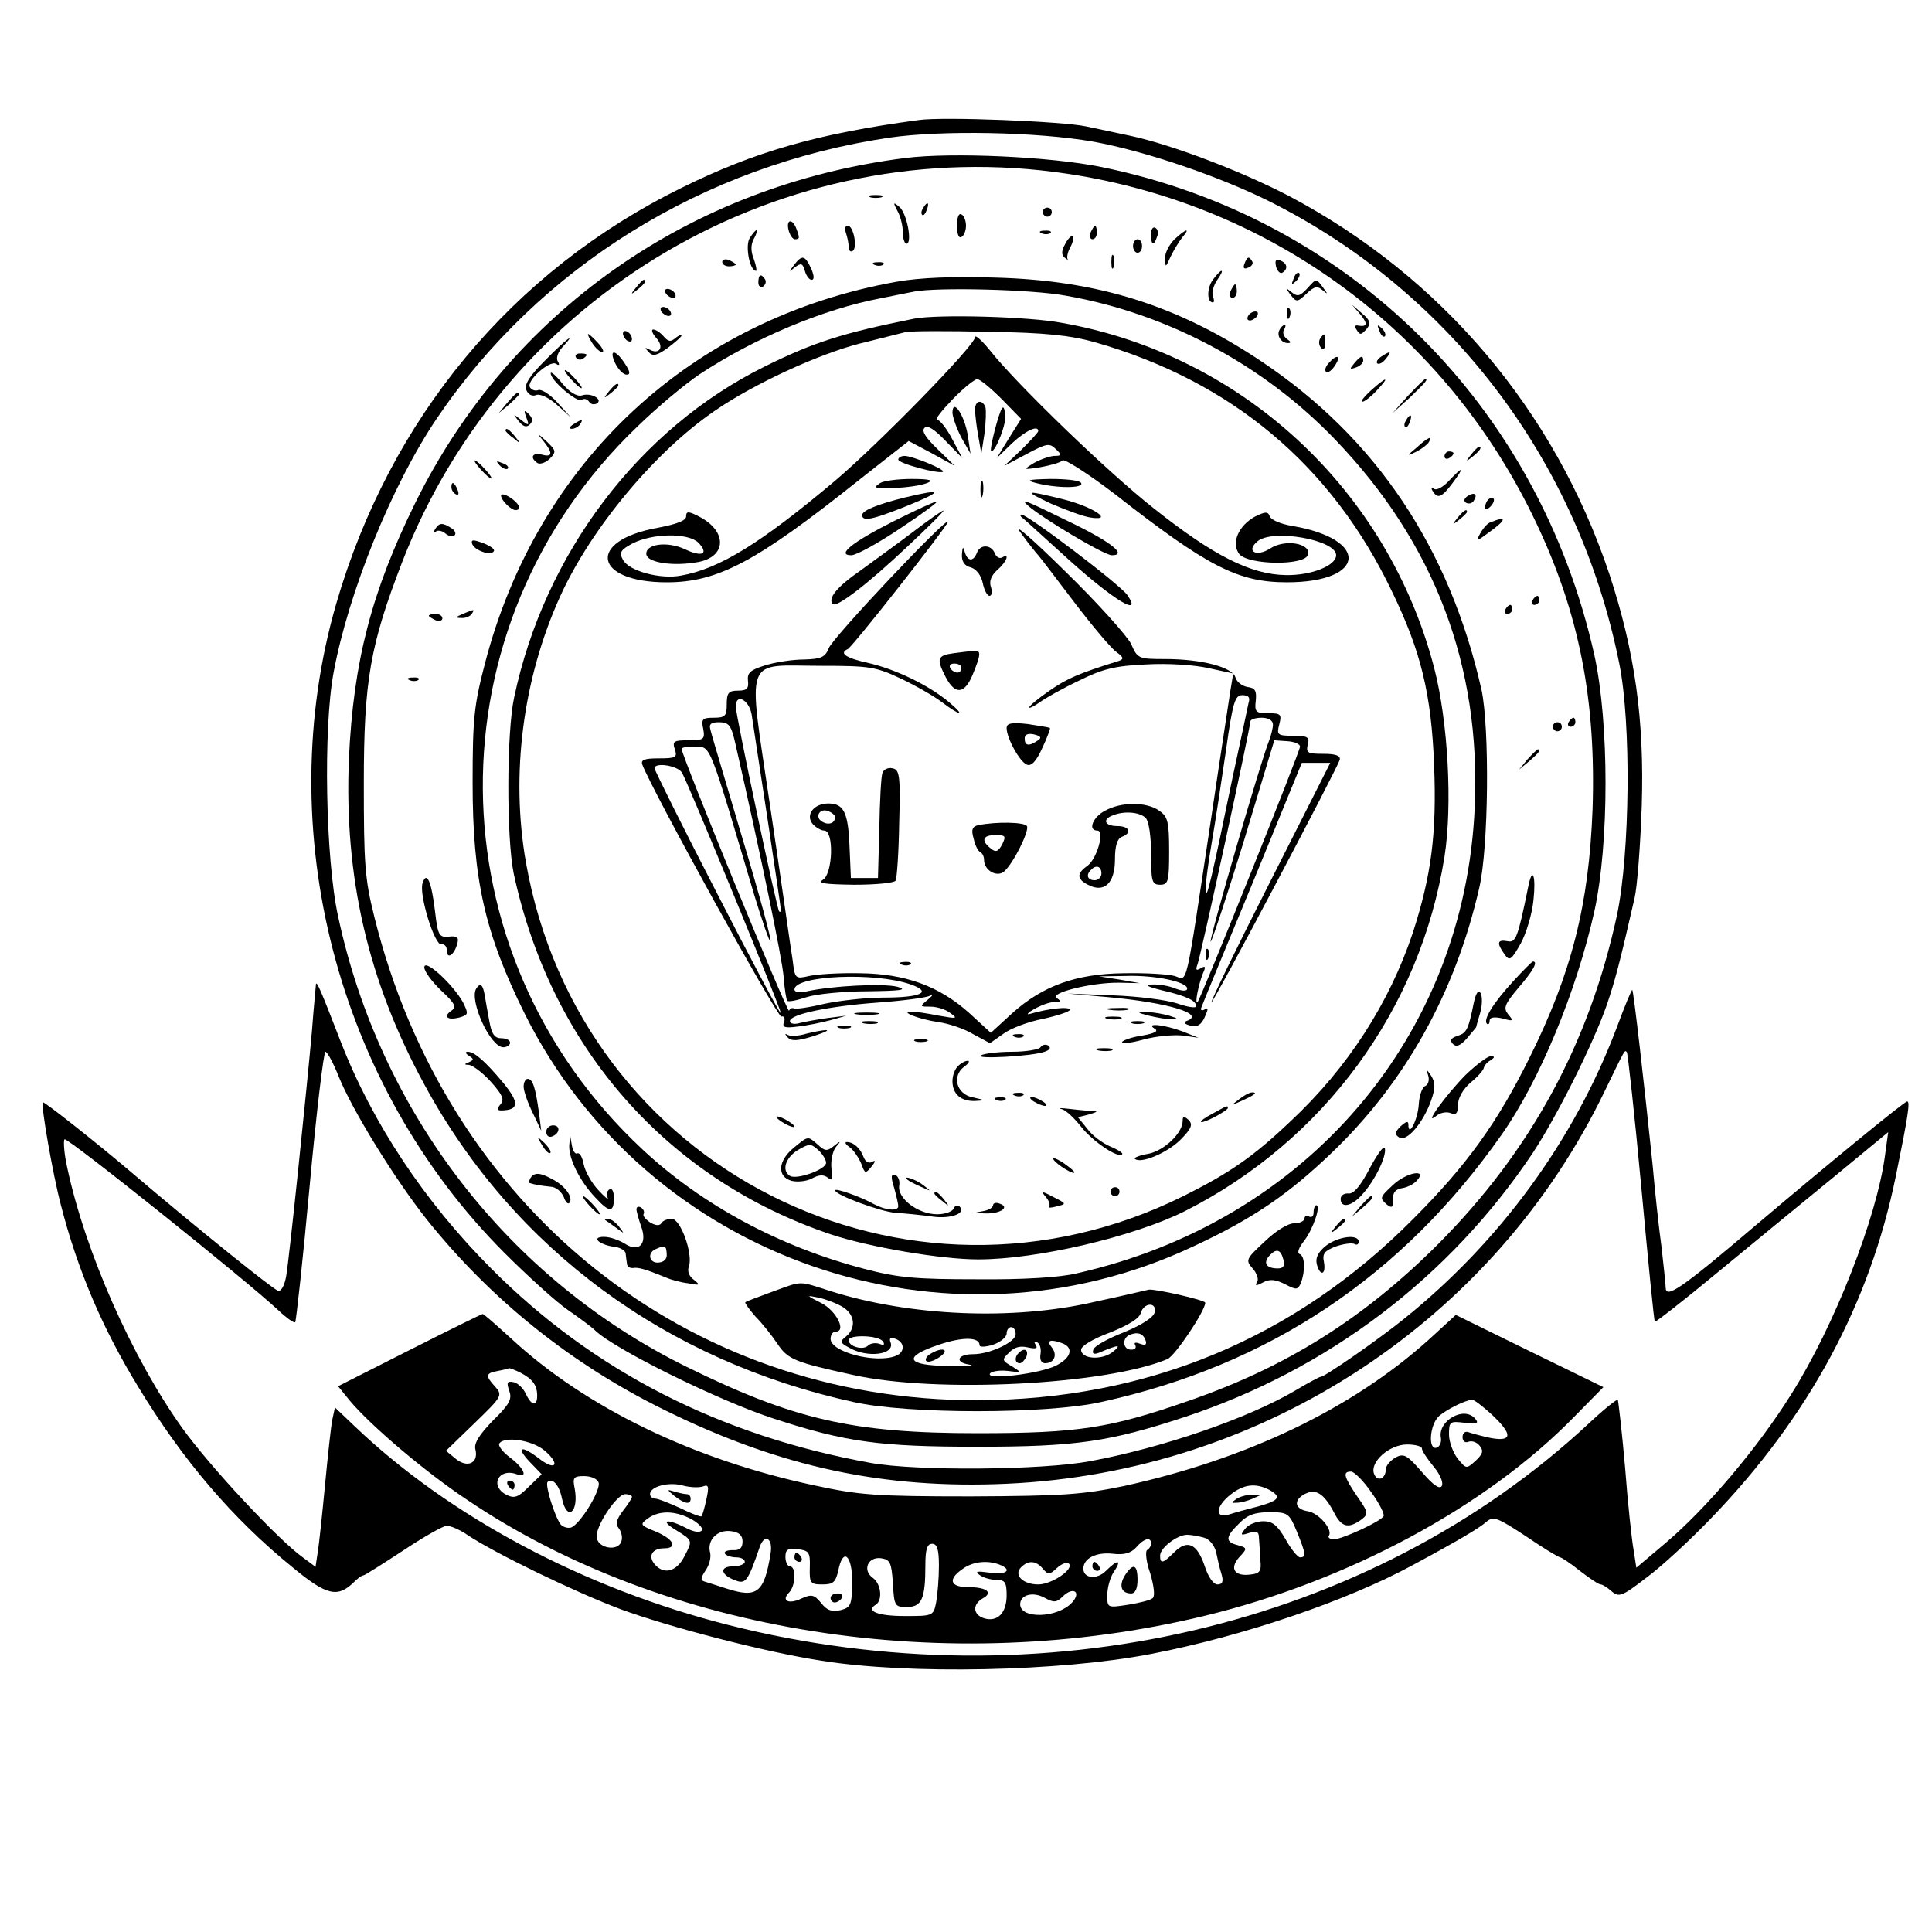 <?xml version="1.0" standalone="no"?>
<!DOCTYPE svg PUBLIC "-//W3C//DTD SVG 20010904//EN"
 "http://www.w3.org/TR/2001/REC-SVG-20010904/DTD/svg10.dtd">
<svg version="1.0" xmlns="http://www.w3.org/2000/svg"
 width="428pt" height="428pt" viewBox="0 0 428 428"
 preserveAspectRatio="xMidYMid meet">
<g transform="translate(0,428) scale(0.1,-0.1)"
fill="#000000" stroke="none">
<path d="M2035 4014 c-224 -30 -363 -70 -525 -150 -376 -185 -646 -511 -765
-921 -145 -501 1 -1066 372 -1438 52 -52 116 -110 141 -127 26 -18 53 -38 60
-45 43 -42 276 -157 397 -196 159 -52 235 -62 450 -62 219 0 293 11 460 66
317 105 586 309 770 584 53 80 134 241 165 330 18 54 27 86 61 235 6 25 13
117 16 205 6 190 -15 341 -72 514 -121 362 -372 658 -708 836 -103 54 -259
114 -352 134 -27 6 -72 15 -99 21 -50 11 -318 22 -371 14z m388 -48 c115 -21
279 -77 391 -133 400 -201 683 -575 773 -1022 27 -132 24 -422 -5 -559 -62
-285 -191 -522 -396 -728 -164 -164 -335 -272 -552 -347 -175 -61 -245 -72
-469 -72 -276 0 -406 30 -644 147 -394 194 -679 563 -772 998 -28 128 -33 417
-10 540 33 178 129 415 228 562 228 337 591 562 1003 623 116 17 328 13 453
-9z"/>
<path d="M2006 3930 c-478 -60 -877 -341 -1086 -764 -97 -197 -137 -351 -147
-566 -11 -263 42 -494 169 -726 197 -361 533 -609 949 -700 120 -27 428 -27
548 0 372 81 668 279 888 593 83 118 165 315 205 494 33 150 33 418 0 568
-124 554 -543 969 -1092 1081 -113 23 -331 33 -434 20z m359 -35 c457 -69 841
-355 1039 -775 95 -201 132 -392 124 -633 -8 -211 -46 -362 -140 -551 -71
-143 -138 -237 -258 -357 -262 -264 -589 -400 -965 -401 -644 -1 -1176 426
-1336 1072 -21 84 -23 118 -23 295 0 227 14 306 85 490 231 596 846 955 1474
860z"/>
<path d="M1928 3843 c6 -2 18 -2 25 0 6 3 1 5 -13 5 -14 0 -19 -2 -12 -5z"/>
<path d="M1988 3813 c7 -12 12 -33 12 -47 0 -14 4 -26 8 -26 14 0 1 69 -16 82
-13 11 -14 10 -4 -9z"/>
<path d="M2045 3819 c-4 -6 -5 -12 -2 -15 2 -3 7 2 10 11 7 17 1 20 -8 4z"/>
<path d="M2310 3810 c0 -5 5 -10 10 -10 6 0 10 5 10 10 0 6 -4 10 -10 10 -5 0
-10 -4 -10 -10z"/>
<path d="M2120 3780 c0 -18 4 -29 10 -25 6 3 10 15 10 25 0 10 -4 22 -10 25
-6 4 -10 -7 -10 -25z"/>
<path d="M1747 3770 c3 -11 9 -20 14 -20 11 0 11 3 3 24 -9 23 -23 20 -17 -4z"/>
<path d="M1874 3764 c3 -9 6 -22 6 -30 0 -9 4 -13 9 -10 11 7 2 56 -11 56 -6
0 -7 -7 -4 -16z"/>
<path d="M2416 3765 c-3 -8 -1 -15 4 -15 6 0 10 7 10 15 0 8 -2 15 -4 15 -2 0
-6 -7 -10 -15z"/>
<path d="M2550 3761 c0 -25 6 -27 13 -6 4 8 2 17 -3 20 -6 4 -10 -3 -10 -14z"/>
<path d="M1660 3751 c-9 -18 1 -71 15 -71 2 0 0 12 -5 26 -7 17 -7 32 0 45 6
10 8 19 6 19 -3 0 -10 -9 -16 -19z"/>
<path d="M2308 3763 c7 -3 16 -2 19 1 4 3 -2 6 -13 5 -11 0 -14 -3 -6 -6z"/>
<path d="M2602 3750 c-12 -12 -22 -31 -21 -43 1 -21 1 -20 12 4 7 14 18 33 26
43 19 22 9 20 -17 -4z"/>
<path d="M2360 3740 c-9 -16 -9 -25 -1 -31 6 -5 9 -6 6 -3 -2 4 0 15 6 26 6
11 8 22 6 25 -3 2 -11 -5 -17 -17z"/>
<path d="M2510 3735 c0 -8 5 -15 10 -15 6 0 10 7 10 15 0 8 -4 15 -10 15 -5 0
-10 -7 -10 -15z"/>
<path d="M2462 3700 c0 -14 2 -19 5 -12 2 6 2 18 0 25 -3 6 -5 1 -5 -13z"/>
<path d="M1600 3700 c0 -6 7 -10 15 -10 8 0 15 2 15 4 0 2 -7 6 -15 10 -8 3
-15 1 -15 -4z"/>
<path d="M1759 3693 c-12 -16 -12 -17 2 -5 14 10 17 9 22 -8 3 -11 10 -20 15
-20 6 0 6 9 -1 25 -14 30 -20 31 -38 8z"/>
<path d="M2757 3696 c-4 -10 -1 -13 8 -9 8 3 12 9 9 14 -7 12 -11 11 -17 -5z"/>
<path d="M2827 3689 c3 -10 9 -16 14 -13 13 8 11 21 -5 27 -10 4 -12 0 -9 -14z"/>
<path d="M1938 3693 c7 -3 16 -2 19 1 4 3 -2 6 -13 5 -11 0 -14 -3 -6 -6z"/>
<path d="M2686 3659 c-13 -19 -12 -49 1 -49 3 0 3 6 0 14 -3 7 1 23 9 35 8 11
13 21 10 21 -3 0 -12 -10 -20 -21z"/>
<path d="M2866 3663 c-6 -14 -5 -15 5 -6 7 7 10 15 7 18 -3 3 -9 -2 -12 -12z"/>
<path d="M1680 3654 c0 -8 5 -12 10 -9 6 4 8 11 5 16 -9 14 -15 11 -15 -7z"/>
<path d="M1987 3656 c-455 -81 -797 -398 -913 -847 -24 -92 -27 -122 -27 -264
0 -213 27 -332 115 -510 271 -545 934 -776 1484 -515 129 60 208 114 304 206
163 156 274 355 327 587 21 90 23 355 5 439 -71 314 -233 557 -487 727 -185
124 -362 180 -590 186 -92 3 -167 0 -218 -9z m374 -31 c224 -39 438 -153 597
-319 220 -229 323 -501 309 -814 -22 -508 -372 -918 -882 -1033 -37 -9 -120
-14 -220 -13 -135 0 -174 3 -250 23 -188 49 -359 141 -491 264 -468 436 -473
1161 -12 1602 45 44 108 96 138 116 121 80 274 144 400 168 30 6 64 13 75 15
51 10 261 5 336 -9z"/>
<path d="M2025 3574 c-159 -32 -222 -52 -331 -106 -279 -138 -488 -415 -555
-733 -17 -78 -17 -313 -1 -390 83 -386 340 -678 704 -800 85 -28 243 -55 325
-55 130 0 344 50 458 107 308 156 521 446 575 785 18 114 8 300 -23 419 -103
395 -426 694 -826 764 -75 14 -275 19 -326 9z m400 -52 c302 -86 525 -272 659
-553 64 -132 87 -227 93 -384 6 -152 -6 -244 -47 -371 -52 -156 -144 -299
-270 -417 -83 -79 -135 -115 -237 -166 -615 -306 -1339 61 -1458 739 -34 194
-7 406 76 589 68 150 210 321 344 412 86 59 227 124 320 148 44 11 89 22 100
25 11 3 94 3 185 1 127 -2 181 -8 235 -23z"/>
<path d="M2160 3533 c0 -18 -213 -236 -310 -318 -164 -138 -256 -195 -341
-210 -46 -9 -116 10 -129 35 -9 16 -5 22 21 36 45 23 123 24 146 2 24 -25 9
-33 -29 -15 -40 19 -90 12 -86 -12 4 -18 61 -26 115 -16 63 12 64 68 3 100
-25 13 -30 13 -30 1 0 -9 -20 -17 -62 -25 -159 -28 -144 -121 19 -121 113 0
198 45 424 225 l112 88 51 -27 51 -28 -38 37 c-26 25 -36 40 -29 47 7 7 22 -3
47 -29 l37 -38 -23 43 c-12 23 -27 42 -33 42 -6 0 10 20 34 45 24 25 49 45 55
45 6 0 30 -20 54 -44 l43 -44 -27 -43 -27 -44 34 33 c30 28 58 41 58 27 0 -3
-17 -21 -37 -41 l-38 -36 49 26 c45 24 51 25 65 11 14 -13 13 -15 -4 -15 -11
-1 -31 -8 -45 -16 -24 -15 -24 -15 15 -9 22 4 44 10 49 15 4 4 56 -29 115 -74
207 -162 274 -196 382 -196 176 0 184 96 11 125 -24 4 -46 13 -49 21 -4 11 -9
11 -32 0 -37 -20 -54 -58 -36 -83 19 -25 148 -27 153 -1 5 25 -52 34 -84 13
-31 -20 -55 -6 -28 16 34 28 174 3 174 -31 0 -23 -55 -45 -111 -44 -78 1 -161
43 -292 147 -102 80 -306 277 -365 352 -18 22 -32 34 -32 28z"/>
<path d="M2160 3373 c0 -10 3 -36 7 -58 l7 -40 7 45 c3 25 4 51 2 58 -7 18
-23 15 -23 -5z"/>
<path d="M2110 3365 c1 -11 10 -36 20 -55 l20 -35 -6 40 c-7 45 -34 85 -34 50z"/>
<path d="M2217 3370 c-10 -25 -26 -90 -21 -90 10 0 35 64 31 83 -3 17 -5 18
-10 7z"/>
<path d="M1990 3262 c0 -9 92 -33 99 -27 5 5 -68 35 -85 35 -8 0 -14 -4 -14
-8z"/>
<path d="M1950 3210 c-13 -9 -13 -10 0 -11 32 -2 84 3 104 11 15 6 6 9 -34 9
-30 0 -62 -4 -70 -9z"/>
<path d="M2172 3195 c0 -16 2 -22 5 -12 2 9 2 23 0 30 -3 6 -5 -1 -5 -18z"/>
<path d="M2295 3210 c46 -12 107 -12 100 0 -3 6 -34 9 -68 9 -50 -1 -56 -3
-32 -9z"/>
<path d="M2005 3178 c-61 -15 -95 -29 -95 -39 0 -15 23 -10 91 17 90 36 91 43
4 22z"/>
<path d="M2329 3164 c30 -13 68 -27 84 -30 58 -10 10 23 -58 40 -85 21 -90 20
-26 -10z"/>
<path d="M1979 3125 c-91 -46 -127 -75 -93 -75 11 0 60 27 109 60 50 33 86 60
80 59 -5 0 -48 -20 -96 -44z"/>
<path d="M2276 3161 c31 -28 170 -111 187 -111 36 0 -2 30 -98 76 -92 45 -106
51 -89 35z"/>
<path d="M2023 3102 c-34 -26 -87 -64 -117 -86 -52 -36 -73 -62 -61 -74 8 -9
77 44 165 127 47 44 83 80 80 80 -3 0 -33 -21 -67 -47z"/>
<path d="M2261 3100 c18 -25 36 -47 39 -50 3 -3 38 -49 79 -103 41 -54 84
-105 95 -112 15 -11 16 -15 5 -19 -90 -28 -115 -39 -154 -66 -25 -17 -45 -34
-45 -37 0 -3 10 2 23 11 12 9 51 31 87 48 52 26 80 33 148 36 48 3 108 -1 139
-8 l55 -12 -6 -36 c-3 -21 -22 -143 -41 -272 -61 -406 -53 -371 -83 -362 -15
4 -65 7 -112 6 -106 -1 -180 -28 -247 -88 l-48 -44 -48 44 c-67 60 -142 87
-242 88 -44 1 -94 -2 -112 -6 -31 -7 -32 -7 -37 35 -4 23 -25 174 -49 335 -51
348 -62 317 113 317 105 0 120 -2 175 -28 32 -15 74 -39 91 -52 42 -32 54 -32
17 -1 -45 38 -118 73 -178 87 -51 11 -67 22 -47 31 10 4 222 274 222 282 0 14
-256 -257 -264 -280 -8 -20 -17 -24 -55 -25 -25 0 -64 -6 -86 -13 -32 -10 -40
-16 -38 -34 2 -17 -2 -22 -22 -22 -21 0 -25 -5 -25 -30 0 -26 -3 -30 -29 -30
-25 0 -28 -3 -23 -25 4 -23 1 -25 -33 -25 -32 0 -36 -2 -30 -20 6 -18 2 -20
-35 -20 -32 0 -41 -3 -37 -14 23 -60 299 -560 308 -558 6 2 9 -4 6 -12 -5 -12
2 -14 31 -10 20 2 53 9 72 14 l35 10 -40 -5 c-22 -3 -50 -8 -62 -11 -13 -4
-23 -2 -23 4 0 15 85 33 195 41 56 4 107 11 115 15 8 4 6 0 -4 -8 -19 -16 -19
-16 5 -16 14 0 34 -6 44 -14 18 -13 15 -13 -25 -6 -25 5 -52 9 -60 9 -29 1 12
-16 57 -23 24 -3 59 -15 79 -27 l37 -20 30 21 c16 12 56 27 88 33 32 7 59 16
59 20 0 8 -47 3 -88 -9 -9 -3 -6 2 8 10 14 8 34 16 45 16 15 0 17 2 6 9 -18
11 78 35 139 34 l45 -1 -45 8 -45 7 60 1 c64 2 135 -13 135 -28 0 -6 -10 -6
-26 0 -14 6 -37 10 -52 9 -18 0 -11 -5 23 -13 55 -13 75 -23 75 -35 0 -5 -19
-2 -42 6 -24 8 -88 16 -143 18 l-100 4 90 -8 c134 -12 218 -38 173 -53 -7 -3
-3 -7 9 -10 15 -4 24 1 32 19 8 18 8 22 0 17 -6 -4 -10 -2 -8 3 2 6 53 130
114 277 l109 266 32 0 31 0 -134 -265 c-74 -146 -132 -265 -129 -265 5 0 279
518 284 537 2 9 -9 13 -36 13 -35 0 -39 2 -35 20 5 17 0 20 -32 20 -35 0 -37
2 -31 25 6 23 3 25 -25 25 -27 0 -30 3 -27 28 2 21 -1 28 -18 30 -12 2 -24 11
-27 21 -6 23 -75 41 -156 41 -59 0 -61 1 -75 33 -8 17 -74 91 -147 162 -73 72
-117 110 -98 85z m505 -377 c-2 -10 -18 -85 -36 -168 -45 -219 -58 -273 -59
-249 -1 12 5 59 13 105 8 46 22 139 32 207 15 107 20 122 36 122 14 0 18 -5
14 -17z m-1101 -25 c9 -57 65 -427 65 -434 0 -4 -2 -5 -4 -3 -5 5 -96 434 -96
454 0 30 29 15 35 -17z m1155 -23 c0 -8 -4 -24 -9 -37 -17 -41 -133 -440 -129
-444 2 -2 35 98 73 221 l68 225 29 -2 c15 -1 28 -6 28 -12 0 -11 -220 -559
-227 -566 -7 -6 2 39 12 64 7 15 5 17 -5 11 -10 -6 -12 -4 -7 9 7 18 117 524
117 538 0 4 11 8 25 8 15 0 25 -6 25 -15z m-1191 -42 c54 -236 104 -477 107
-517 2 -27 6 -51 8 -53 3 -3 22 1 43 8 21 7 82 13 136 13 73 1 89 3 65 10 -32
8 -145 2 -200 -10 -17 -4 -28 -2 -28 4 0 31 179 39 258 11 48 -17 23 -29 -63
-29 -38 0 -97 -7 -130 -14 -33 -8 -63 -12 -66 -10 -4 2 -9 0 -11 -5 -3 -8
-238 565 -238 580 0 3 14 6 31 5 34 -1 29 11 130 -329 18 -59 34 -105 36 -103
3 2 -25 105 -62 228 -36 122 -69 231 -71 241 -4 13 1 17 19 17 22 0 27 -7 36
-47z m-118 -65 c16 -29 219 -522 219 -533 0 -5 -63 113 -140 263 -77 149 -140
276 -140 280 0 14 52 6 61 -10z"/>
<path d="M2671 2164 c0 -11 3 -14 6 -6 3 7 2 16 -1 19 -3 4 -6 -2 -5 -13z"/>
<path d="M2266 3132 c5 -4 52 -47 104 -94 98 -88 161 -126 128 -77 -14 22
-221 179 -235 179 -4 0 -3 -4 3 -8z"/>
<path d="M2131 3052 c-1 -16 6 -26 20 -29 12 -4 22 -17 26 -34 3 -16 10 -29
15 -29 5 0 7 9 3 20 -4 13 1 25 14 37 21 18 29 39 11 28 -6 -3 -13 1 -16 9 -8
20 -33 21 -40 1 -8 -20 -21 -19 -27 3 -3 12 -5 11 -6 -6z"/>
<path d="M2113 2833 c-37 -5 -39 -12 -18 -53 21 -40 42 -38 60 6 18 44 19 54
3 52 -7 0 -28 -3 -45 -5z m17 -33 c0 -5 -4 -10 -9 -10 -6 0 -13 5 -16 10 -3 6
1 10 9 10 9 0 16 -4 16 -10z"/>
<path d="M2230 2667 c0 -22 29 -75 45 -81 10 -4 21 8 34 37 11 23 18 43 17 44
-2 2 -24 5 -49 9 -36 4 -47 2 -47 -9z m68 -28 c-19 -13 -28 -11 -28 5 0 9 7
12 21 9 16 -4 17 -8 7 -14z"/>
<path d="M1955 2568 c-3 -7 -6 -62 -7 -123 l-3 -110 -30 0 -30 0 -3 70 c-3 76
-13 95 -47 95 -32 0 -51 -25 -35 -45 7 -8 19 -15 26 -15 22 0 19 -96 -3 -109
-13 -8 5 -10 69 -11 48 0 89 4 92 9 3 5 7 62 8 127 3 106 1 119 -15 122 -9 2
-19 -2 -22 -10z m-105 -98 c0 -14 -15 -19 -29 -10 -17 10 -5 31 14 23 8 -3 15
-9 15 -13z"/>
<path d="M2448 2484 c-27 -14 -39 -44 -17 -44 17 0 -1 -63 -22 -78 -24 -17
-24 -29 1 -42 36 -19 60 3 60 56 0 30 5 46 15 50 24 9 17 24 -10 24 -28 0 -34
15 -9 24 25 10 59 7 72 -6 7 -7 12 -40 12 -80 0 -61 2 -68 20 -68 18 0 20 7
20 74 0 66 -3 77 -22 90 -28 20 -84 20 -120 0z m-8 -139 c0 -8 -7 -15 -15 -15
-16 0 -20 12 -8 23 11 12 23 8 23 -8z"/>
<path d="M2167 2452 c-13 -3 -16 -10 -10 -30 3 -15 10 -28 15 -30 4 -2 8 -9 8
-17 0 -23 28 -39 44 -26 21 18 57 91 51 101 -6 9 -68 10 -108 2z m53 -43 c-9
-16 -14 -18 -26 -8 -21 17 -17 29 11 29 23 0 24 -2 15 -21z"/>
<path d="M1998 2143 c7 -3 16 -2 19 1 4 3 -2 6 -13 5 -11 0 -14 -3 -6 -6z"/>
<path d="M2458 2043 c12 -2 30 -2 40 0 9 3 -1 5 -23 4 -22 0 -30 -2 -17 -4z"/>
<path d="M1898 2033 c12 -2 32 -2 45 0 12 2 2 4 -23 4 -25 0 -35 -2 -22 -4z"/>
<path d="M2545 2030 c17 -4 39 -8 50 -8 16 0 15 2 -5 8 -14 4 -36 8 -50 8 -22
0 -22 -1 5 -8z"/>
<path d="M2453 2023 c9 -2 23 -2 30 0 6 3 -1 5 -18 5 -16 0 -22 -2 -12 -5z"/>
<path d="M1913 2013 c9 -2 23 -2 30 0 6 3 -1 5 -18 5 -16 0 -22 -2 -12 -5z"/>
<path d="M2508 2013 c6 -2 18 -2 25 0 6 3 1 5 -13 5 -14 0 -19 -2 -12 -5z"/>
<path d="M1858 2003 c6 -2 18 -2 25 0 6 3 1 5 -13 5 -14 0 -19 -2 -12 -5z"/>
<path d="M2558 2001 c9 -5 1 -10 -27 -15 -22 -3 -42 -10 -45 -14 -3 -5 18 -3
47 5 29 8 68 11 87 9 l35 -5 -35 14 c-40 15 -84 20 -62 6z"/>
<path d="M1786 1990 c-16 -5 -34 -6 -40 -3 -8 4 -8 3 -1 -5 8 -9 22 -8 55 2
25 8 38 14 30 14 -8 0 -28 -4 -44 -8z"/>
<path d="M2248 1983 c7 -3 16 -2 19 1 4 3 -2 6 -13 5 -11 0 -14 -3 -6 -6z"/>
<path d="M2028 1973 c6 -2 18 -2 25 0 6 3 1 5 -13 5 -14 0 -19 -2 -12 -5z"/>
<path d="M2305 1960 c-3 -5 -32 -10 -63 -10 -31 0 -63 -4 -69 -8 -15 -9 114
-2 141 8 12 4 15 9 8 14 -6 3 -13 2 -17 -4z"/>
<path d="M2433 1953 c9 -2 23 -2 30 0 6 3 -1 5 -18 5 -16 0 -22 -2 -12 -5z"/>
<path d="M2122 1918 c-7 -7 -12 -21 -12 -33 0 -29 19 -45 50 -44 23 1 23 2 -5
8 -36 7 -47 47 -19 68 10 7 13 13 8 13 -6 0 -15 -5 -22 -12z"/>
<path d="M2248 1853 c7 -3 16 -2 19 1 4 3 -2 6 -13 5 -11 0 -14 -3 -6 -6z"/>
<path d="M2744 1844 c-18 -14 -18 -14 6 -3 31 14 36 19 24 19 -6 0 -19 -7 -30
-16z"/>
<path d="M2208 1843 c7 -3 16 -2 19 1 4 3 -2 6 -13 5 -11 0 -14 -3 -6 -6z"/>
<path d="M2290 1840 c8 -5 20 -10 25 -10 6 0 3 5 -5 10 -8 5 -19 10 -25 10 -5
0 -3 -5 5 -10z"/>
<path d="M2352 1823 c9 -2 28 -20 43 -39 25 -32 82 -71 91 -61 3 2 -9 10 -26
17 -17 7 -40 24 -51 39 l-21 26 24 6 c22 7 22 7 2 8 -12 1 -34 3 -50 5 -16 2
-21 1 -12 -1z"/>
<path d="M2688 1814 c-38 -20 -36 -28 2 -9 17 9 30 18 30 20 0 7 -1 6 -32 -11z"/>
<path d="M1720 1806 c0 -3 9 -10 20 -16 11 -6 20 -8 20 -6 0 3 -9 10 -20 16
-11 6 -20 8 -20 6z"/>
<path d="M2620 1797 c0 -27 -41 -66 -76 -73 -19 -3 -33 -9 -30 -11 12 -12 70
12 100 41 26 26 29 35 19 45 -10 9 -13 9 -13 -2z"/>
<path d="M1758 1737 c-35 -29 -37 -64 -4 -73 13 -3 34 -1 46 6 15 8 25 8 34 1
10 -8 11 -4 8 19 -2 17 2 38 9 48 13 15 12 16 -4 3 -15 -12 -20 -11 -35 3 -23
20 -21 20 -54 -7z m72 -33 c0 -15 -65 -38 -80 -29 -19 12 -10 40 17 57 26 15
29 15 45 1 10 -9 18 -22 18 -29z"/>
<path d="M1883 1738 c9 -7 20 -24 25 -36 8 -22 9 -23 23 -6 9 11 9 15 1 10 -7
-4 -15 0 -19 11 -7 19 -22 33 -37 33 -6 0 -2 -6 7 -12z"/>
<path d="M2334 1711 c7 -11 46 -35 46 -28 0 3 -12 12 -26 22 -15 9 -23 12 -20
6z"/>
<path d="M1981 1648 c5 -18 9 -36 9 -40 0 -12 -29 -9 -53 4 -28 16 -87 37 -87
31 0 -10 99 -47 135 -50 22 -1 58 -5 80 -8 41 -6 76 7 61 22 -5 4 -11 2 -13
-4 -3 -7 -19 -13 -37 -13 -42 0 -88 35 -84 63 2 11 -2 22 -9 24 -9 3 -10 -4
-2 -29z"/>
<path d="M2011 1666 c2 -2 15 -9 29 -15 24 -11 24 -11 6 3 -16 13 -49 24 -35
12z"/>
<path d="M2460 1640 c0 -5 5 -10 10 -10 6 0 10 5 10 10 0 6 -4 10 -10 10 -5 0
-10 -4 -10 -10z"/>
<path d="M2070 1636 c0 -2 8 -10 18 -17 15 -13 16 -12 3 4 -13 16 -21 21 -21
13z"/>
<path d="M2317 1628 c7 -8 10 -17 7 -21 -3 -3 4 -3 15 0 25 6 25 6 -9 23 -22
12 -24 11 -13 -2z"/>
<path d="M2200 1610 c0 -5 -10 -11 -22 -13 -22 -4 -21 -4 2 -5 34 -2 58 13 36
21 -9 4 -16 2 -16 -3z"/>
<path d="M1409 3643 c-13 -16 -12 -17 4 -4 16 13 21 21 13 21 -2 0 -10 -8 -17
-17z"/>
<path d="M2895 3640 c-15 -16 -21 -18 -34 -7 -14 11 -14 10 -2 -6 13 -17 15
-17 36 3 17 16 24 17 35 7 12 -10 12 -9 1 6 -16 21 -14 21 -36 -3z"/>
<path d="M2726 3635 c-3 -8 -1 -15 4 -15 6 0 10 7 10 15 0 8 -2 15 -4 15 -2 0
-6 -7 -10 -15z"/>
<path d="M1475 3630 c3 -5 11 -10 16 -10 6 0 7 5 4 10 -3 6 -11 10 -16 10 -6
0 -7 -4 -4 -10z"/>
<path d="M1465 3590 c3 -5 11 -10 16 -10 6 0 7 5 4 10 -3 6 -11 10 -16 10 -6
0 -7 -4 -4 -10z"/>
<path d="M2851 3584 c0 -11 3 -14 6 -6 3 7 2 16 -1 19 -3 4 -6 -2 -5 -13z"/>
<path d="M3014 3583 c17 -21 15 -28 -7 -24 -5 1 -6 -3 -2 -9 8 -13 10 -13 24
3 8 11 6 18 -12 33 l-22 19 19 -22z"/>
<path d="M2765 3580 c-3 -5 -2 -10 4 -10 5 0 13 5 16 10 3 6 2 10 -4 10 -5 0
-13 -4 -16 -10z"/>
<path d="M2835 3550 c-8 -13 3 -30 18 -30 8 0 7 3 -2 9 -7 5 -10 14 -7 20 4 6
5 11 2 11 -3 0 -8 -4 -11 -10z"/>
<path d="M3056 3547 c3 -10 9 -15 12 -12 3 3 0 11 -7 18 -10 9 -11 8 -5 -6z"/>
<path d="M1380 3541 c0 -5 5 -13 10 -16 6 -3 10 -2 10 4 0 5 -4 13 -10 16 -5
3 -10 2 -10 -4z"/>
<path d="M1454 3531 c18 -20 7 -38 -16 -25 -10 5 -10 4 -1 -6 9 -10 18 -8 42
9 17 13 31 25 31 28 0 3 -6 0 -14 -6 -10 -9 -16 -8 -26 4 -7 8 -17 15 -23 15
-5 0 -2 -9 7 -19z"/>
<path d="M1312 3520 c7 -11 17 -20 22 -20 5 0 1 9 -9 20 -10 11 -20 20 -22 20
-2 0 2 -9 9 -20z"/>
<path d="M2924 3529 c-3 -6 -2 -15 3 -20 5 -5 9 -1 9 11 0 23 -2 24 -12 9z"/>
<path d="M1207 3481 c-34 -34 -46 -53 -41 -65 4 -10 13 -15 22 -11 9 3 28 -6
46 -22 l31 -28 -30 33 c-16 18 -35 30 -42 28 -7 -3 -15 0 -19 6 -9 14 44 61
58 52 7 -5 8 -2 4 5 -5 7 0 21 10 32 34 37 8 18 -39 -30z"/>
<path d="M1276 3488 c3 -5 10 -6 15 -3 13 9 11 12 -6 12 -8 0 -12 -4 -9 -9z"/>
<path d="M1363 3475 c7 -14 18 -25 25 -25 9 0 8 7 -4 25 -21 32 -36 32 -21 0z"/>
<path d="M3060 3490 c-8 -5 -12 -12 -9 -15 4 -3 12 1 19 10 14 17 11 19 -10 5z"/>
<path d="M2943 3475 c-7 -8 -9 -16 -5 -19 4 -3 13 4 20 15 14 22 3 25 -15 4z"/>
<path d="M3000 3475 c-11 -13 -10 -14 4 -9 9 3 16 10 16 15 0 13 -6 11 -20 -6z"/>
<path d="M1220 3453 c0 -16 58 -65 68 -59 6 4 13 2 17 -4 4 -6 11 -7 17 -4 15
9 -13 25 -33 18 -11 -3 -27 7 -43 26 -14 18 -26 28 -26 23z"/>
<path d="M1265 3440 c10 -11 20 -20 23 -20 3 0 -3 9 -13 20 -10 11 -20 20 -23
20 -3 0 3 -9 13 -20z"/>
<path d="M3037 3415 c-15 -14 -24 -25 -19 -25 5 0 19 11 32 25 30 32 23 32
-13 0z"/>
<path d="M3119 3403 l-34 -38 38 34 c34 33 42 41 34 41 -2 0 -19 -17 -38 -37z"/>
<path d="M1349 3413 c-13 -16 -12 -17 4 -4 9 7 17 15 17 17 0 8 -8 3 -21 -13z"/>
<path d="M1124 3388 l-19 -23 23 19 c12 11 22 21 22 23 0 8 -8 2 -26 -19z"/>
<path d="M1166 3355 c7 -18 6 -19 -12 -5 -18 14 -18 14 -5 -3 10 -12 17 -15
25 -7 7 7 6 14 -3 23 -10 10 -11 8 -5 -8z"/>
<path d="M3115 3349 c-4 -6 -5 -12 -2 -15 2 -3 7 2 10 11 7 17 1 20 -8 4z"/>
<path d="M1270 3340 c-9 -6 -10 -10 -3 -10 6 0 15 5 18 10 8 12 4 12 -15 0z"/>
<path d="M1120 3326 c0 -2 8 -10 18 -17 15 -13 16 -12 3 4 -13 16 -21 21 -21
13z"/>
<path d="M1203 3304 c22 -27 22 -38 -3 -31 -21 5 -27 -7 -9 -19 6 -3 18 1 27
10 15 15 14 18 -8 39 -20 18 -22 19 -7 1z"/>
<path d="M3139 3289 c-23 -19 -23 -20 -2 -10 12 6 25 16 28 21 10 16 -1 12
-26 -11z"/>
<path d="M3259 3273 c-13 -16 -12 -17 4 -4 16 13 21 21 13 21 -2 0 -10 -8 -17
-17z"/>
<path d="M3200 3269 c0 -5 5 -7 10 -4 6 3 10 8 10 11 0 2 -4 4 -10 4 -5 0 -10
-5 -10 -11z"/>
<path d="M1065 3240 c10 -11 20 -20 23 -20 3 0 -3 9 -13 20 -10 11 -20 20 -23
20 -3 0 3 -9 13 -20z"/>
<path d="M1107 3249 c7 -7 15 -10 18 -7 3 3 -2 9 -12 12 -14 6 -15 5 -6 -5z"/>
<path d="M3210 3215 c-12 -13 -27 -22 -33 -18 -6 3 -7 1 -3 -5 11 -18 20 -14
44 18 27 36 24 39 -8 5z"/>
<path d="M1000 3201 c0 -6 4 -13 10 -16 6 -3 7 1 4 9 -7 18 -14 21 -14 7z"/>
<path d="M1110 3182 c0 -10 22 -32 32 -32 15 0 8 15 -12 28 -11 7 -20 9 -20 4z"/>
<path d="M3251 3181 c-8 -6 -9 -11 -3 -15 6 -3 14 -1 17 5 9 14 2 20 -14 10z"/>
<path d="M3297 3173 c-4 -3 -7 -11 -7 -17 0 -6 5 -5 12 2 6 6 9 14 7 17 -3 3
-9 2 -12 -2z"/>
<path d="M3229 3133 c-13 -16 -12 -17 4 -4 9 7 17 15 17 17 0 8 -8 3 -21 -13z"/>
<path d="M3302 3123 c-7 -2 -17 -14 -23 -25 -10 -18 -8 -18 20 3 39 28 40 37
3 22z"/>
<path d="M964 3108 c-4 -7 -4 -10 1 -6 4 4 14 3 22 -4 7 -6 17 -8 20 -4 4 4 1
11 -7 16 -20 13 -27 12 -36 -2z"/>
<path d="M1046 3075 c6 -15 42 -27 48 -16 3 4 -8 12 -24 18 -22 8 -27 8 -24
-2z"/>
<path d="M3395 2950 c-3 -5 -1 -10 4 -10 6 0 11 5 11 10 0 6 -2 10 -4 10 -3 0
-8 -4 -11 -10z"/>
<path d="M3335 2930 c-3 -5 -1 -10 4 -10 6 0 11 5 11 10 0 6 -2 10 -4 10 -3 0
-8 -4 -11 -10z"/>
<path d="M1025 2920 c-16 -7 -17 -9 -3 -9 9 -1 20 4 23 9 7 11 7 11 -20 0z"/>
<path d="M950 2916 c0 -2 7 -6 15 -10 8 -3 15 -1 15 4 0 6 -7 10 -15 10 -8 0
-15 -2 -15 -4z"/>
<path d="M908 2773 c7 -3 16 -2 19 1 4 3 -2 6 -13 5 -11 0 -14 -3 -6 -6z"/>
<path d="M3475 2680 c-3 -5 -1 -10 4 -10 6 0 11 5 11 10 0 6 -2 10 -4 10 -3 0
-8 -4 -11 -10z"/>
<path d="M3440 2670 c0 -5 5 -10 10 -10 6 0 10 5 10 10 0 6 -4 10 -10 10 -5 0
-10 -4 -10 -10z"/>
<path d="M3384 2598 l-19 -23 23 19 c21 18 27 26 19 26 -2 0 -12 -10 -23 -22z"/>
<path d="M936 2323 c-8 -25 27 -139 42 -135 7 1 12 -5 12 -14 0 -20 16 -10 23
15 4 15 0 18 -19 16 -21 -2 -24 3 -30 54 -8 69 -19 93 -28 64z"/>
<path d="M3386 2318 c-24 -118 -28 -127 -47 -123 -22 4 -24 -4 -6 -29 11 -16
15 -13 36 24 12 22 25 65 28 95 6 54 -2 77 -11 33z"/>
<path d="M940 2137 c0 -9 17 -32 38 -52 30 -28 34 -36 22 -44 -19 -13 -9 -22
18 -15 20 6 20 8 8 33 -22 40 -86 99 -86 78z"/>
<path d="M3352 2106 c-44 -48 -67 -85 -58 -94 3 -3 6 0 6 7 0 7 9 9 28 5 24
-7 26 -6 13 9 -11 14 -8 22 23 59 32 37 44 58 32 58 -2 0 -22 -20 -44 -44z"/>
<path d="M1055 2090 c-16 -26 31 -130 60 -130 8 0 15 5 15 10 0 6 -9 10 -20
10 -14 0 -21 9 -26 38 -4 20 -8 45 -10 56 -4 25 -10 30 -19 16z"/>
<path d="M3265 2059 c-12 -60 -16 -68 -37 -74 -14 -5 -17 -10 -9 -18 7 -7 16
-4 31 13 11 13 20 24 20 24 0 1 4 15 9 32 5 17 5 37 1 44 -5 8 -10 1 -15 -21z"/>
<path d="M1039 1941 c11 -7 11 -9 0 -14 -11 -4 -11 -6 0 -6 8 -1 30 -17 48
-37 26 -29 31 -40 22 -50 -9 -11 -8 -14 2 -14 39 1 40 17 4 61 -41 49 -64 69
-79 69 -6 0 -5 -4 3 -9z"/>
<path d="M3246 1898 c-43 -44 -95 -115 -64 -90 8 7 23 10 32 6 12 -5 16 0 16
19 0 15 11 34 28 49 15 12 28 27 29 32 1 5 7 13 15 17 10 7 10 9 0 9 -7 0 -32
-19 -56 -42z"/>
<path d="M3164 1897 c3 -10 0 -20 -7 -23 -6 -2 -13 -21 -14 -41 -2 -33 -23
-75 -23 -44 0 8 -5 7 -17 -4 -13 -13 -14 -18 -3 -25 16 -10 52 31 70 81 10 28
10 40 1 55 -11 16 -12 17 -7 1z"/>
<path d="M1160 1873 c0 -10 9 -36 20 -58 l19 -40 -5 40 c-8 57 -14 75 -25 75
-5 0 -9 -8 -9 -17z"/>
<path d="M1210 1773 c0 -8 5 -13 12 -11 18 6 21 25 3 25 -8 0 -15 -7 -15 -14z"/>
<path d="M1201 1743 c7 -12 15 -20 18 -17 3 2 -3 12 -13 22 -17 16 -18 16 -5
-5z"/>
<path d="M1261 1742 c-1 -29 23 -78 57 -114 32 -35 42 -35 42 -2 0 14 -4 23
-10 19 -6 -4 -8 -12 -4 -18 3 -7 -6 1 -21 17 -14 15 -29 41 -32 57 -3 16 -9
26 -14 24 -4 -3 -10 5 -12 17 l-4 23 -2 -23z"/>
<path d="M3035 1693 c-20 -39 -36 -58 -47 -57 -10 1 -18 -4 -18 -12 0 -21 24
-17 47 9 28 30 55 85 51 103 -2 8 -16 -12 -33 -43z"/>
<path d="M1175 1670 c-3 -5 -4 -11 -1 -11 3 -1 11 -3 16 -4 6 -1 19 -3 30 -4
11 0 24 -11 29 -23 4 -12 10 -17 13 -12 8 12 -11 38 -39 52 -27 15 -40 15 -48
2z"/>
<path d="M3086 1655 c-30 -28 -30 -29 -13 -44 11 -8 13 -6 13 12 -1 15 6 23
21 25 12 2 27 10 33 18 22 25 -24 17 -54 -11z"/>
<path d="M1305 1610 c10 -11 20 -20 23 -20 3 0 -3 9 -13 20 -10 11 -20 20 -23
20 -3 0 3 -9 13 -20z"/>
<path d="M3014 1608 l-19 -23 23 19 c21 18 27 26 19 26 -2 0 -12 -10 -23 -22z"/>
<path d="M1410 1601 c0 -5 5 -22 10 -37 15 -39 -4 -60 -36 -39 -13 8 -33 15
-46 15 -29 0 -12 -17 22 -22 14 -1 26 -9 26 -15 1 -7 2 -18 3 -23 0 -6 7 -10
14 -9 11 2 28 -3 72 -21 11 -5 33 -11 50 -13 26 -5 27 -4 12 8 -10 7 -15 19
-11 29 10 27 -18 106 -38 106 -9 0 -20 -4 -23 -10 -4 -6 -13 -5 -25 2 -10 7
-17 15 -14 19 2 4 0 10 -6 14 -5 3 -10 2 -10 -4z m67 -99 c1 -11 -6 -18 -18
-19 -21 -2 -26 22 -6 30 20 9 23 8 24 -11z"/>
<path d="M2910 1594 c0 -8 -4 -12 -10 -9 -5 3 -10 1 -10 -4 0 -6 -11 -11 -23
-11 -14 0 -41 -17 -66 -41 -41 -38 -42 -41 -26 -59 9 -10 14 -24 10 -30 -6 -9
-2 -9 13 -1 15 8 27 7 49 -4 25 -13 28 -13 35 3 10 27 9 60 -3 64 -6 2 -2 14
10 29 20 26 38 79 27 79 -3 0 -6 -7 -6 -16z m-67 -104 c4 -14 0 -20 -12 -20
-25 0 -33 11 -20 27 16 18 26 16 32 -7z"/>
<path d="M1341 1577 c2 -1 13 -9 24 -17 19 -14 19 -14 6 3 -7 9 -18 17 -24 17
-6 0 -8 -1 -6 -3z"/>
<path d="M2959 1563 c-13 -16 -12 -17 4 -4 9 7 17 15 17 17 0 8 -8 3 -21 -13z"/>
<path d="M2937 1520 c-17 -14 -23 -26 -20 -40 7 -28 21 -25 16 4 -4 19 1 25
27 35 18 6 36 8 41 5 5 -3 9 0 9 5 0 18 -46 12 -73 -9z"/>
<path d="M1710 1418 c-30 -11 -57 -21 -59 -23 -1 -2 9 -16 23 -32 15 -15 37
-43 49 -61 23 -34 39 -40 167 -68 184 -41 559 -22 696 35 17 7 84 107 84 125
0 6 -111 31 -125 29 -5 -1 -59 -14 -120 -27 -181 -42 -409 -32 -586 24 -72 23
-60 23 -129 -2z m158 -34 c26 -17 29 -46 6 -65 -14 -11 -13 -14 8 -25 40 -23
101 -15 91 12 -4 10 0 12 11 8 21 -8 21 -30 0 -38 -45 -17 -144 9 -144 38 0 9
5 16 11 16 25 0 2 46 -31 63 -35 18 -35 18 -5 12 17 -4 40 -13 53 -21z m690
-11 c-2 -11 -28 -28 -67 -44 -36 -14 -67 -31 -69 -39 -3 -9 1 -11 12 -7 45 19
52 19 31 2 -24 -19 -70 -16 -70 5 0 8 26 24 64 38 40 16 65 31 68 43 7 24 36
25 31 2z m-308 -49 c0 -17 -57 -44 -94 -44 -35 0 -42 -18 -9 -23 16 -3 -6 -4
-47 -3 -93 1 -101 20 -20 47 53 18 90 17 90 -1 0 -5 14 -4 30 1 17 6 30 17 30
25 0 8 5 14 10 14 6 0 10 -7 10 -16z m288 -14 c3 -9 -1 -11 -12 -7 -10 4 -15
3 -11 -3 3 -6 -1 -10 -9 -10 -19 0 -21 26 -3 33 17 7 30 3 35 -13z m-582 -2
c5 -7 2 -9 -8 -5 -9 3 -20 1 -25 -4 -11 -11 -43 -2 -43 12 0 13 68 11 76 -3z
m349 -28 c-2 -12 2 -20 10 -20 21 0 28 19 15 35 -13 16 -3 19 24 9 25 -10 19
-32 -14 -49 -35 -18 -156 -33 -147 -18 3 5 21 8 39 6 32 -4 32 -4 10 10 -23
13 -23 15 -6 31 11 12 25 15 41 11 18 -4 23 -2 17 6 -4 7 -3 9 4 5 6 -3 9 -15
7 -26z"/>
<path d="M2060 1280 c-8 -5 -11 -12 -8 -15 4 -4 17 0 30 9 24 17 5 23 -22 6z"/>
<path d="M2257 1283 c-10 -9 -9 -23 2 -23 5 0 11 7 15 15 5 15 -5 20 -17 8z"/>
<path d="M700 2100 c0 -3 -5 -50 -9 -105 -12 -133 -50 -502 -57 -542 -3 -18
-10 -33 -17 -33 -9 1 -183 141 -332 268 -67 57 -188 153 -190 150 -5 -5 22
-160 40 -228 37 -144 92 -273 171 -402 98 -162 210 -293 342 -400 76 -63 100
-68 136 -33 8 8 17 15 21 15 3 0 42 25 88 55 45 30 89 55 97 55 8 0 29 -9 45
-20 59 -40 241 -128 340 -165 106 -39 320 -95 445 -114 192 -31 529 -24 730
15 203 39 435 118 580 197 104 56 147 82 162 95 16 14 24 11 88 -31 38 -26 73
-47 76 -47 3 0 23 -13 44 -30 21 -16 41 -30 46 -30 4 0 15 -7 24 -15 16 -14
23 -12 76 29 33 24 98 84 145 133 216 224 351 474 409 758 27 132 32 165 25
165 -6 0 -172 -136 -335 -274 -168 -143 -200 -164 -200 -138 0 5 -4 44 -9 88
-6 43 -15 126 -20 184 -19 183 -42 384 -45 387 -1 2 -17 -36 -35 -85 -94 -248
-258 -473 -471 -644 -57 -46 -175 -128 -184 -128 -3 0 -27 -13 -54 -29 -106
-63 -296 -128 -457 -158 -107 -20 -385 -22 -485 -4 -334 60 -615 203 -841 430
-148 148 -264 323 -334 503 -43 111 -53 135 -55 128z m50 -204 c30 -75 124
-227 195 -317 143 -179 323 -323 530 -424 254 -125 483 -174 754 -162 570 25
1082 362 1327 872 46 95 43 89 48 84 2 -2 17 -137 32 -299 15 -162 28 -296 30
-298 1 -2 64 47 140 110 75 62 191 157 257 211 l120 99 -7 -51 c-18 -138 -113
-380 -208 -530 -73 -117 -187 -252 -278 -329 l-65 -55 -6 39 c-4 21 -13 104
-19 184 -7 80 -15 147 -16 149 -2 2 -32 -22 -66 -54 -485 -450 -1212 -620
-1904 -445 -320 81 -619 240 -830 442 l-42 40 -6 -28 c-3 -16 -10 -81 -16
-144 -6 -63 -13 -130 -16 -148 l-5 -33 -27 20 c-55 39 -206 201 -268 287 -111
155 -215 390 -255 577 -7 31 -9 60 -6 63 5 6 400 -310 474 -379 18 -17 35 -29
37 -26 2 2 17 138 32 302 15 163 31 297 35 297 4 0 17 -24 29 -54z"/>
<path d="M907 1289 l-158 -80 26 -32 c46 -55 166 -157 259 -219 439 -297 1064
-395 1633 -258 319 77 626 242 821 442 l64 65 -164 80 -163 80 -60 -55 c-170
-153 -402 -264 -675 -324 -92 -19 -134 -22 -340 -23 -210 0 -247 3 -344 24
-270 57 -509 173 -674 326 -33 30 -61 55 -63 54 -2 0 -75 -36 -162 -80z m246
-50 c27 -14 37 -28 37 -51 0 -25 -13 -22 -25 4 -6 13 -18 24 -27 26 -15 3 -16
-1 -10 -19 7 -18 1 -30 -36 -66 -30 -31 -42 -50 -39 -63 8 -31 -17 -43 -43
-22 l-22 18 63 61 c61 59 63 62 46 81 -22 24 -22 30 6 35 12 2 23 5 25 6 2 0
13 -4 25 -10z m2151 -92 c47 -44 47 -61 0 -53 -19 4 -42 10 -50 13 -8 3 -14
-1 -14 -11 0 -9 6 -13 13 -10 8 3 19 -1 25 -9 9 -11 7 -18 -9 -33 -21 -19 -21
-18 -40 5 -10 13 -19 37 -19 53 0 29 2 30 35 26 27 -3 32 -1 23 9 -24 29 -83
-4 -76 -42 2 -10 -3 -20 -9 -22 -20 -7 -16 51 5 70 16 14 57 35 73 36 4 1 23
-14 43 -32z m-2097 -81 c35 -30 24 -46 -13 -17 -39 30 -52 26 -21 -7 l27 -28
-29 -28 c-24 -24 -32 -26 -50 -17 -37 20 -16 60 24 45 26 -10 16 14 -15 37
-16 12 -27 26 -24 31 11 17 73 8 101 -16z m1943 5 c0 -5 12 -23 26 -40 15 -18
22 -36 18 -43 -5 -8 -19 2 -44 31 -33 38 -40 42 -59 32 -11 -7 -21 -18 -21
-26 0 -21 -19 -29 -26 -10 -10 26 34 65 73 65 18 0 33 -4 33 -9z m-112 -97
c18 -25 30 -49 27 -53 -7 -12 -92 -51 -110 -51 -9 0 -14 4 -11 8 9 14 -23 50
-46 54 -29 4 -34 24 -8 38 25 13 43 2 66 -42 16 -31 31 -35 59 -15 17 13 17
16 -9 53 -29 43 -32 54 -13 54 7 0 28 -21 45 -46z m-1712 22 c6 -16 -40 -92
-61 -100 -7 -2 -18 1 -23 7 -13 17 -35 87 -29 94 11 10 26 -7 32 -37 11 -52
38 -30 28 23 -5 24 -2 27 21 27 15 0 29 -6 32 -14z m231 -9 c13 5 14 0 8 -28
-4 -19 -9 -36 -11 -38 -1 -2 -23 6 -47 18 -24 11 -49 21 -55 21 -7 0 -12 5
-12 10 0 17 42 28 73 19 15 -4 35 -5 44 -2z m1254 -7 c29 -16 23 -24 -23 -37
-24 -6 -53 -14 -65 -18 -33 -10 -30 18 3 44 29 23 55 26 85 11z m-1411 -16 c0
-3 -9 -17 -20 -31 -15 -20 -17 -29 -9 -39 6 -8 9 -21 5 -30 -8 -21 -50 -14
-54 9 -5 23 44 97 63 97 8 0 15 -3 15 -6z m131 -49 c16 -9 27 -20 24 -25 -4
-6 -18 -4 -35 5 -43 22 -60 18 -22 -5 37 -23 37 -22 17 -60 -17 -32 -45 -39
-65 -15 -15 18 -5 35 21 35 31 0 22 20 -18 37 -35 14 -36 16 -18 29 25 18 59
18 96 -1z m1342 -28 c20 -49 21 -57 7 -57 -5 0 -20 18 -32 40 -18 31 -29 40
-49 40 -15 0 -33 -7 -40 -16 -12 -15 -11 -16 8 -10 17 5 22 3 22 -11 1 -10 2
-31 3 -48 3 -25 -1 -31 -21 -33 -36 -5 -48 13 -26 38 19 20 18 21 -3 27 -28 7
-28 18 3 48 18 19 35 25 67 25 41 0 44 -2 61 -43z m-1228 -22 c0 -14 -6 -20
-22 -19 -12 0 -20 -3 -17 -8 3 -4 14 -8 25 -8 10 0 19 -4 19 -10 0 -5 -12 -10
-26 -10 -31 0 -28 -19 5 -31 23 -9 28 -2 54 74 11 31 30 19 24 -15 -14 -87
-30 -99 -98 -77 -19 6 -40 13 -47 15 -11 3 -10 8 1 25 8 11 13 29 10 40 -7 27
16 51 46 47 18 -2 26 -9 26 -23z m1021 9 c13 -3 24 -17 28 -32 3 -15 8 -37 12
-49 5 -17 2 -23 -9 -23 -9 0 -21 17 -29 43 -17 48 -38 57 -67 28 -25 -25 -31
-26 -31 -7 0 17 38 46 60 46 8 0 25 -3 36 -6z m-116 -13 c0 -6 -4 -12 -9 -15
-4 -3 -2 -26 7 -51 8 -27 11 -50 6 -55 -5 -5 -30 -11 -55 -15 -46 -7 -46 -7
-46 21 0 16 6 39 14 51 19 28 10 30 -17 3 -20 -20 -50 -17 -50 5 0 23 29 37
65 33 25 -3 40 1 52 14 17 20 33 24 33 9z m-470 -50 c0 -27 -3 -63 -6 -80 -6
-31 -7 -31 -70 -31 -59 0 -87 11 -64 25 16 10 12 47 -7 60 -23 17 -10 47 19
43 20 -3 23 -10 26 -55 3 -51 4 -53 31 -53 33 0 41 18 41 93 0 35 4 47 15 47
11 0 15 -12 15 -49z m-286 -3 c-1 -35 1 -38 28 -38 24 0 29 5 35 30 10 53 31
36 31 -25 -1 -51 -3 -56 -26 -62 -19 -4 -30 -1 -43 16 -15 18 -21 20 -43 10
-29 -14 -46 -5 -28 13 15 15 16 58 2 58 -5 0 -10 9 -10 21 0 16 5 20 28 17 24
-3 27 -7 26 -40z m420 6 c30 -12 16 -23 -21 -18 -29 4 -34 3 -23 -5 8 -6 25
-11 38 -11 18 0 22 -5 22 -34 0 -39 -20 -60 -50 -51 -25 8 -26 31 -3 44 24 13
9 25 -32 25 -40 0 -46 17 -13 40 23 17 55 20 82 10z m96 -9 c12 -14 15 -14 31
1 11 10 22 14 27 10 12 -12 -38 -46 -68 -46 -34 0 -55 21 -38 38 16 16 33 15
48 -3z m65 -75 c-32 -35 -115 -37 -115 -4 0 21 28 29 55 14 20 -11 26 -10 40
4 23 22 41 9 20 -14z"/>
<path d="M1125 990 c3 -5 8 -10 11 -10 2 0 4 5 4 10 0 6 -5 10 -11 10 -5 0 -7
-4 -4 -10z"/>
<path d="M1494 966 c23 -18 36 -20 36 -6 0 6 -4 10 -9 10 -5 0 -18 3 -28 6
-16 5 -16 4 1 -10z"/>
<path d="M2740 960 c-13 -9 -13 -10 0 -9 8 0 24 4 35 9 l20 9 -20 0 c-11 0
-27 -4 -35 -9z"/>
<path d="M2420 810 c0 -5 5 -10 11 -10 5 0 7 5 4 10 -3 6 -8 10 -11 10 -2 0
-4 -4 -4 -10z"/>
<path d="M2492 790 c-14 -23 -8 -40 14 -40 9 0 14 11 14 30 0 35 -10 38 -28
10z"/>
<path d="M1760 830 c0 -5 5 -10 11 -10 5 0 7 5 4 10 -3 6 -8 10 -11 10 -2 0
-4 -4 -4 -10z"/>
<path d="M1840 740 c0 -5 4 -10 9 -10 6 0 13 5 16 10 3 6 -1 10 -9 10 -9 0
-16 -4 -16 -10z"/>
</g>
</svg>
